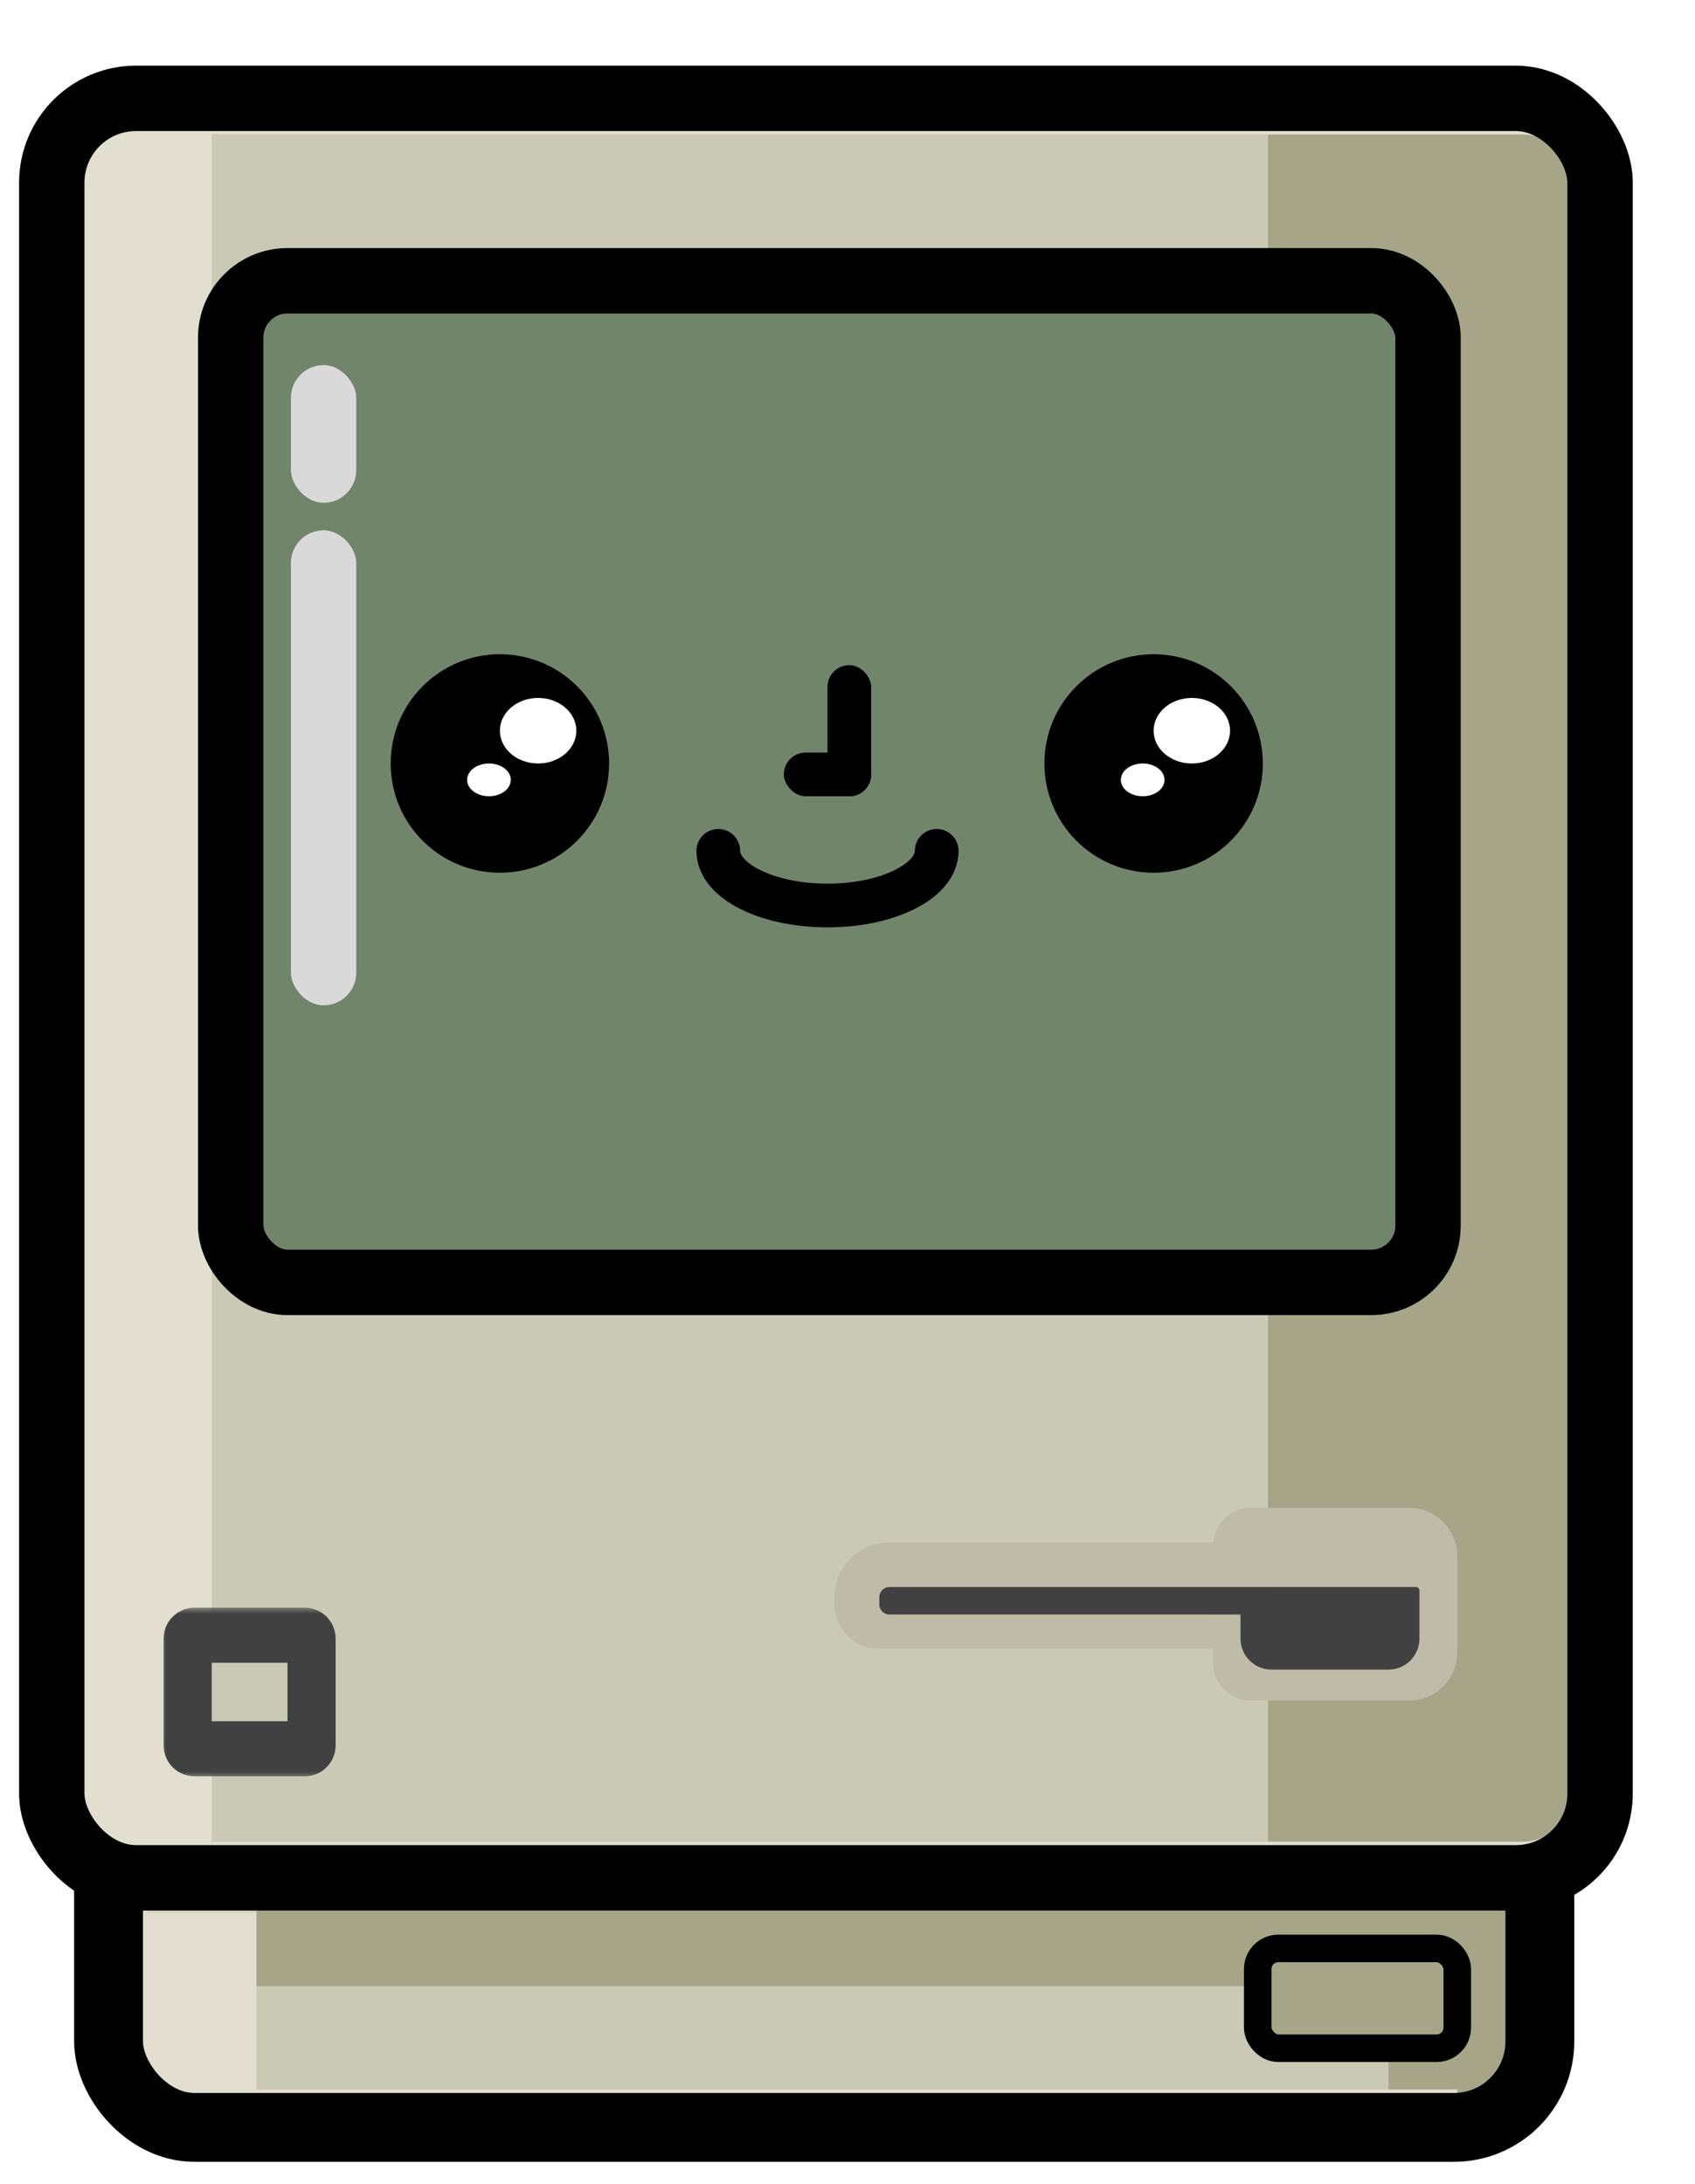 <svg width="118" height="152" viewBox="0 0 118 152" fill="none" xmlns="http://www.w3.org/2000/svg">
<g filter="url(#filter0_d_1_326)">
<mask id="path-1-outside-1_1_326" maskUnits="userSpaceOnUse" x="14.072" y="128.231" width="97" height="14" fill="black">
<rect fill="white" x="14.072" y="128.231" width="97" height="14"/>
<path d="M14.072 131.231H105.571V138.656C105.571 140.243 104.284 141.53 102.697 141.53H17.425C15.573 141.53 14.072 140.029 14.072 138.177V131.231Z"/>
</mask>
<path d="M14.072 131.231H105.571V138.656C105.571 140.243 104.284 141.53 102.697 141.53H17.425C15.573 141.53 14.072 140.029 14.072 138.177V131.231Z" fill="#CAC9B5"/>
<path d="M14.072 128.356H110.362L100.781 134.105H14.072V128.356ZM110.362 138.656C110.362 140.376 108.968 141.77 107.248 141.77H17.665C15.681 141.77 14.072 140.161 14.072 138.177C14.072 139.897 15.573 141.291 17.425 141.291H100.781C100.781 141.291 100.781 140.111 100.781 138.656H110.362ZM14.072 141.53V131.231V141.53ZM110.362 128.356V138.656C110.362 140.376 108.968 141.77 107.248 141.77L100.781 141.291C100.781 141.291 100.781 140.111 100.781 138.656V134.105L110.362 128.356Z" fill="#A6A587" mask="url(#path-1-outside-1_1_326)"/>
<mask id="path-3-outside-2_1_326" maskUnits="userSpaceOnUse" x="12.186" y="128.596" width="94" height="14" fill="black">
<rect fill="white" x="12.186" y="128.596" width="94" height="14"/>
<path d="M17.186 128.596H105.571V141.53H20.779C18.794 141.53 17.186 139.922 17.186 137.937V128.596Z"/>
</mask>
<path d="M17.186 128.596H105.571H17.186ZM105.571 141.77H16.228C14.111 141.77 12.395 140.054 12.395 137.937H21.976C21.976 139.789 21.976 141.291 21.976 141.291H105.571V141.77ZM16.228 141.77C14.111 141.77 12.395 140.054 12.395 137.937V128.596H21.976V137.937C21.976 139.789 21.976 141.291 21.976 141.291L16.228 141.77ZM105.571 128.596V141.53V128.596Z" fill="#E3DFD0" mask="url(#path-3-outside-2_1_326)"/>
<rect x="11.677" y="118.536" width="99.643" height="25.39" rx="5.988" stroke="black" stroke-width="4.791"/>
<mask id="path-6-outside-3_1_326" maskUnits="userSpaceOnUse" x="10" y="4" width="104" height="121" fill="black">
<rect fill="white" x="10" y="4" width="104" height="121"/>
<path d="M10 8.114C10 6.394 11.394 5 13.114 5H99.823C101.542 5 102.936 6.394 102.936 8.114V121.17C102.936 122.89 101.542 124.284 99.823 124.284H13.114C11.394 124.284 10 122.89 10 121.17V8.114Z"/>
</mask>
<path d="M10 8.114C10 6.394 11.394 5 13.114 5H99.823C101.542 5 102.936 6.394 102.936 8.114V121.17C102.936 122.89 101.542 124.284 99.823 124.284H13.114C11.394 124.284 10 122.89 10 121.17V8.114Z" fill="#CAC9B5"/>
<path d="M10 8.114C10 6.262 11.501 4.76 13.353 4.76H110.122C111.974 4.76 113.476 6.262 113.476 8.114H92.397C92.397 6.526 92.397 5.24 92.397 5.24H13.114C11.394 5.24 10 6.526 10 8.114ZM113.476 121.17C113.476 123.022 111.974 124.524 110.122 124.524H13.353C11.501 124.524 10 123.022 10 121.17C10 122.758 11.394 124.045 13.114 124.045H92.397C92.397 124.045 92.397 122.758 92.397 121.17H113.476ZM10 124.284V5V124.284ZM110.122 4.76C111.974 4.76 113.476 6.262 113.476 8.114V121.17C113.476 123.022 111.974 124.524 110.122 124.524L92.397 124.045C92.397 124.045 92.397 122.758 92.397 121.17V8.114C92.397 6.526 92.397 5.24 92.397 5.24L110.122 4.76Z" fill="#A6A587" mask="url(#path-6-outside-3_1_326)"/>
<mask id="path-8-outside-4_1_326" maskUnits="userSpaceOnUse" x="9.072" y="4" width="105" height="121" fill="black">
<rect fill="white" x="9.072" y="4" width="105" height="121"/>
<path d="M14.072 8.114C14.072 6.394 15.466 5 17.186 5H110.122C111.842 5 113.236 6.394 113.236 8.114V121.17C113.236 122.89 111.842 124.284 110.122 124.284H17.186C15.466 124.284 14.072 122.89 14.072 121.17V8.114Z"/>
</mask>
<path d="M9.281 8.114C9.281 6.262 10.783 4.76 12.635 4.76H109.883C111.735 4.76 113.236 6.262 113.236 8.114C113.236 6.526 111.842 5.24 110.122 5.24H18.863C18.863 5.24 18.863 6.526 18.863 8.114H9.281ZM113.236 121.17C113.236 123.022 111.735 124.524 109.883 124.524H12.635C10.783 124.524 9.281 123.022 9.281 121.17H18.863C18.863 122.758 18.863 124.045 18.863 124.045H110.122C111.842 124.045 113.236 122.758 113.236 121.17ZM12.635 124.524C10.783 124.524 9.281 123.022 9.281 121.17V8.114C9.281 6.262 10.783 4.76 12.635 4.76L18.863 5.24C18.863 5.24 18.863 6.526 18.863 8.114V121.17C18.863 122.758 18.863 124.045 18.863 124.045L12.635 124.524ZM113.236 5V124.284V5Z" fill="#E3DFD0" mask="url(#path-8-outside-4_1_326)"/>
<rect x="7.724" y="2.724" width="107.787" height="123.835" rx="5.868" stroke="black" stroke-width="4.551"/>
<rect x="20.539" y="16.018" width="82.158" height="68.265" fill="#71856B"/>
<rect x="20.18" y="15.419" width="83.355" height="69.702" rx="3.952" stroke="black" stroke-width="4.551" stroke-linejoin="round"/>
<mask id="path-13-outside-5_1_326" maskUnits="userSpaceOnUse" x="15.186" y="107.673" width="13" height="12" fill="black">
<rect fill="white" x="15.186" y="107.673" width="13" height="12"/>
<path d="M17.186 110.152C17.186 109.888 17.4 109.673 17.665 109.673H25.33C25.594 109.673 25.809 109.888 25.809 110.152V117.098C25.809 117.363 25.594 117.577 25.33 117.577H17.665C17.4 117.577 17.186 117.363 17.186 117.098V110.152Z"/>
</mask>
<path d="M15.509 109.913C15.509 108.722 16.474 107.757 17.665 107.757H25.33C26.52 107.757 27.485 108.722 27.485 109.913L24.132 111.589H18.862L15.509 109.913ZM27.485 117.338C27.485 118.529 26.52 119.494 25.33 119.494H17.665C16.474 119.494 15.509 118.529 15.509 117.338L18.862 115.661H24.132L27.485 117.338ZM17.665 119.494C16.474 119.494 15.509 118.529 15.509 117.338V109.913C15.509 108.722 16.474 107.757 17.665 107.757L18.862 111.589V115.661L17.665 119.494ZM25.33 107.757C26.52 107.757 27.485 108.722 27.485 109.913V117.338C27.485 118.529 26.52 119.494 25.33 119.494L24.132 115.661V111.589L25.33 107.757Z" fill="#414141" mask="url(#path-13-outside-5_1_326)"/>
<rect x="91.678" y="131.47" width="13.893" height="6.946" rx="1.437" fill="#A6A587" stroke="black" stroke-width="1.916"/>
<path fill-rule="evenodd" clip-rule="evenodd" d="M88.576 103.206C88.697 101.863 89.825 100.811 91.2 100.811H102.218C104.07 100.811 105.571 102.312 105.571 104.164V110.871C105.571 112.723 104.07 114.224 102.218 114.224H91.2C89.745 114.224 88.565 113.045 88.565 111.589V110.631H65.331C63.611 110.631 62.217 109.237 62.217 107.517V107.038C62.217 104.922 63.933 103.206 66.049 103.206H88.576ZM101.978 106.32H101.169H100.644H99.823H91.856H91.2C90.803 106.32 90.481 106.642 90.481 107.038V108.236H91.342L91.856 106.32L92.084 108.236H99.823H100.994H101.978C101.995 108.236 102.012 108.235 102.029 108.234C102.178 108.224 102.319 108.167 102.434 108.073C102.452 108.058 102.469 108.042 102.486 108.026C102.492 108.02 102.497 108.015 102.502 108.009C102.623 107.881 102.697 107.708 102.697 107.517V107.038C102.697 106.845 102.621 106.67 102.497 106.541C102.366 106.405 102.182 106.32 101.978 106.32ZM92.369 110.631H102.457C102.562 110.631 102.665 110.626 102.767 110.616C102.635 110.772 102.438 110.871 102.218 110.871H101.26H100.302H92.397L92.369 110.631ZM90.699 110.631H90.664C90.673 110.641 90.682 110.651 90.691 110.66L90.699 110.631ZM92.397 110.871L90.696 110.665C90.826 110.792 91.004 110.871 91.2 110.871H91.799H92.397ZM88.565 108.236V106.32H68.445H67.532H66.049C65.652 106.32 65.331 106.642 65.331 107.038V107.517C65.331 107.914 65.652 108.236 66.049 108.236H67.061H68.445H88.565Z" fill="#BEBBA9"/>
<path fill-rule="evenodd" clip-rule="evenodd" d="M90.481 108.236H66.049C65.652 108.236 65.331 107.914 65.331 107.517V107.038C65.331 106.642 65.652 106.32 66.049 106.32H91.191C91.193 106.32 91.196 106.32 91.199 106.32H102.697C102.829 106.32 102.936 106.427 102.936 106.559V109.913C102.936 111.103 101.971 112.068 100.78 112.068H92.636C91.446 112.068 90.481 111.103 90.481 109.913V108.236Z" fill="#414141"/>
<g style="mix-blend-mode:soft-light">
<rect x="24.372" y="21.288" width="4.551" height="9.581" rx="2.276" fill="#D9D9D9" style="mix-blend-mode:plus-lighter"/>
</g>
<g style="mix-blend-mode:soft-light">
<rect x="24.372" y="32.785" width="4.551" height="33.055" rx="2.276" fill="#D9D9D9" style="mix-blend-mode:plus-lighter"/>
</g>
<path d="M31.318 49.011C31.318 44.812 34.722 41.408 38.92 41.408C43.119 41.408 46.523 44.812 46.523 49.011C46.523 53.209 43.119 56.613 38.92 56.613C34.722 56.613 31.318 53.209 31.318 49.011Z" fill="black"/>
<path d="M76.828 49.011C76.828 44.812 80.232 41.408 84.43 41.408C88.629 41.408 92.033 44.812 92.033 49.011C92.033 53.209 88.629 56.613 84.43 56.613C80.232 56.613 76.828 53.209 76.828 49.011Z" fill="black"/>
<rect x="61.727" y="42.168" width="3.041" height="9.123" rx="1.52" fill="black"/>
<rect x="58.687" y="48.251" width="6.082" height="3.041" rx="1.52" fill="black"/>
<path d="M69.33 55.092C69.33 57.192 65.926 58.894 61.727 58.894C57.529 58.894 54.125 57.192 54.125 55.092" stroke="black" stroke-width="3.041" stroke-linecap="round"/>
<ellipse cx="41.581" cy="46.73" rx="2.661" ry="2.281" fill="white"/>
<ellipse cx="87.091" cy="46.73" rx="2.661" ry="2.281" fill="white"/>
<ellipse cx="38.16" cy="50.151" rx="1.52" ry="1.14" fill="white"/>
<ellipse cx="83.67" cy="50.151" rx="1.52" ry="1.14" fill="white"/>
</g>
<defs>
<filter id="filter0_d_1_326" x="0.371" y="0.449" width="117.416" height="150.95" filterUnits="userSpaceOnUse" color-interpolation-filters="sRGB">
<feFlood flood-opacity="0" result="BackgroundImageFix"/>
<feColorMatrix in="SourceAlpha" type="matrix" values="0 0 0 0 0 0 0 0 0 0 0 0 0 0 0 0 0 0 127 0" result="hardAlpha"/>
<feOffset dx="-4.12" dy="4.12"/>
<feGaussianBlur stdDeviation="0.479"/>
<feComposite in2="hardAlpha" operator="out"/>
<feColorMatrix type="matrix" values="0 0 0 0 0 0 0 0 0 0 0 0 0 0 0 0 0 0 0.8 0"/>
<feBlend mode="normal" in2="BackgroundImageFix" result="effect1_dropShadow_1_326"/>
<feBlend mode="normal" in="SourceGraphic" in2="effect1_dropShadow_1_326" result="shape"/>
</filter>
</defs>
</svg>
